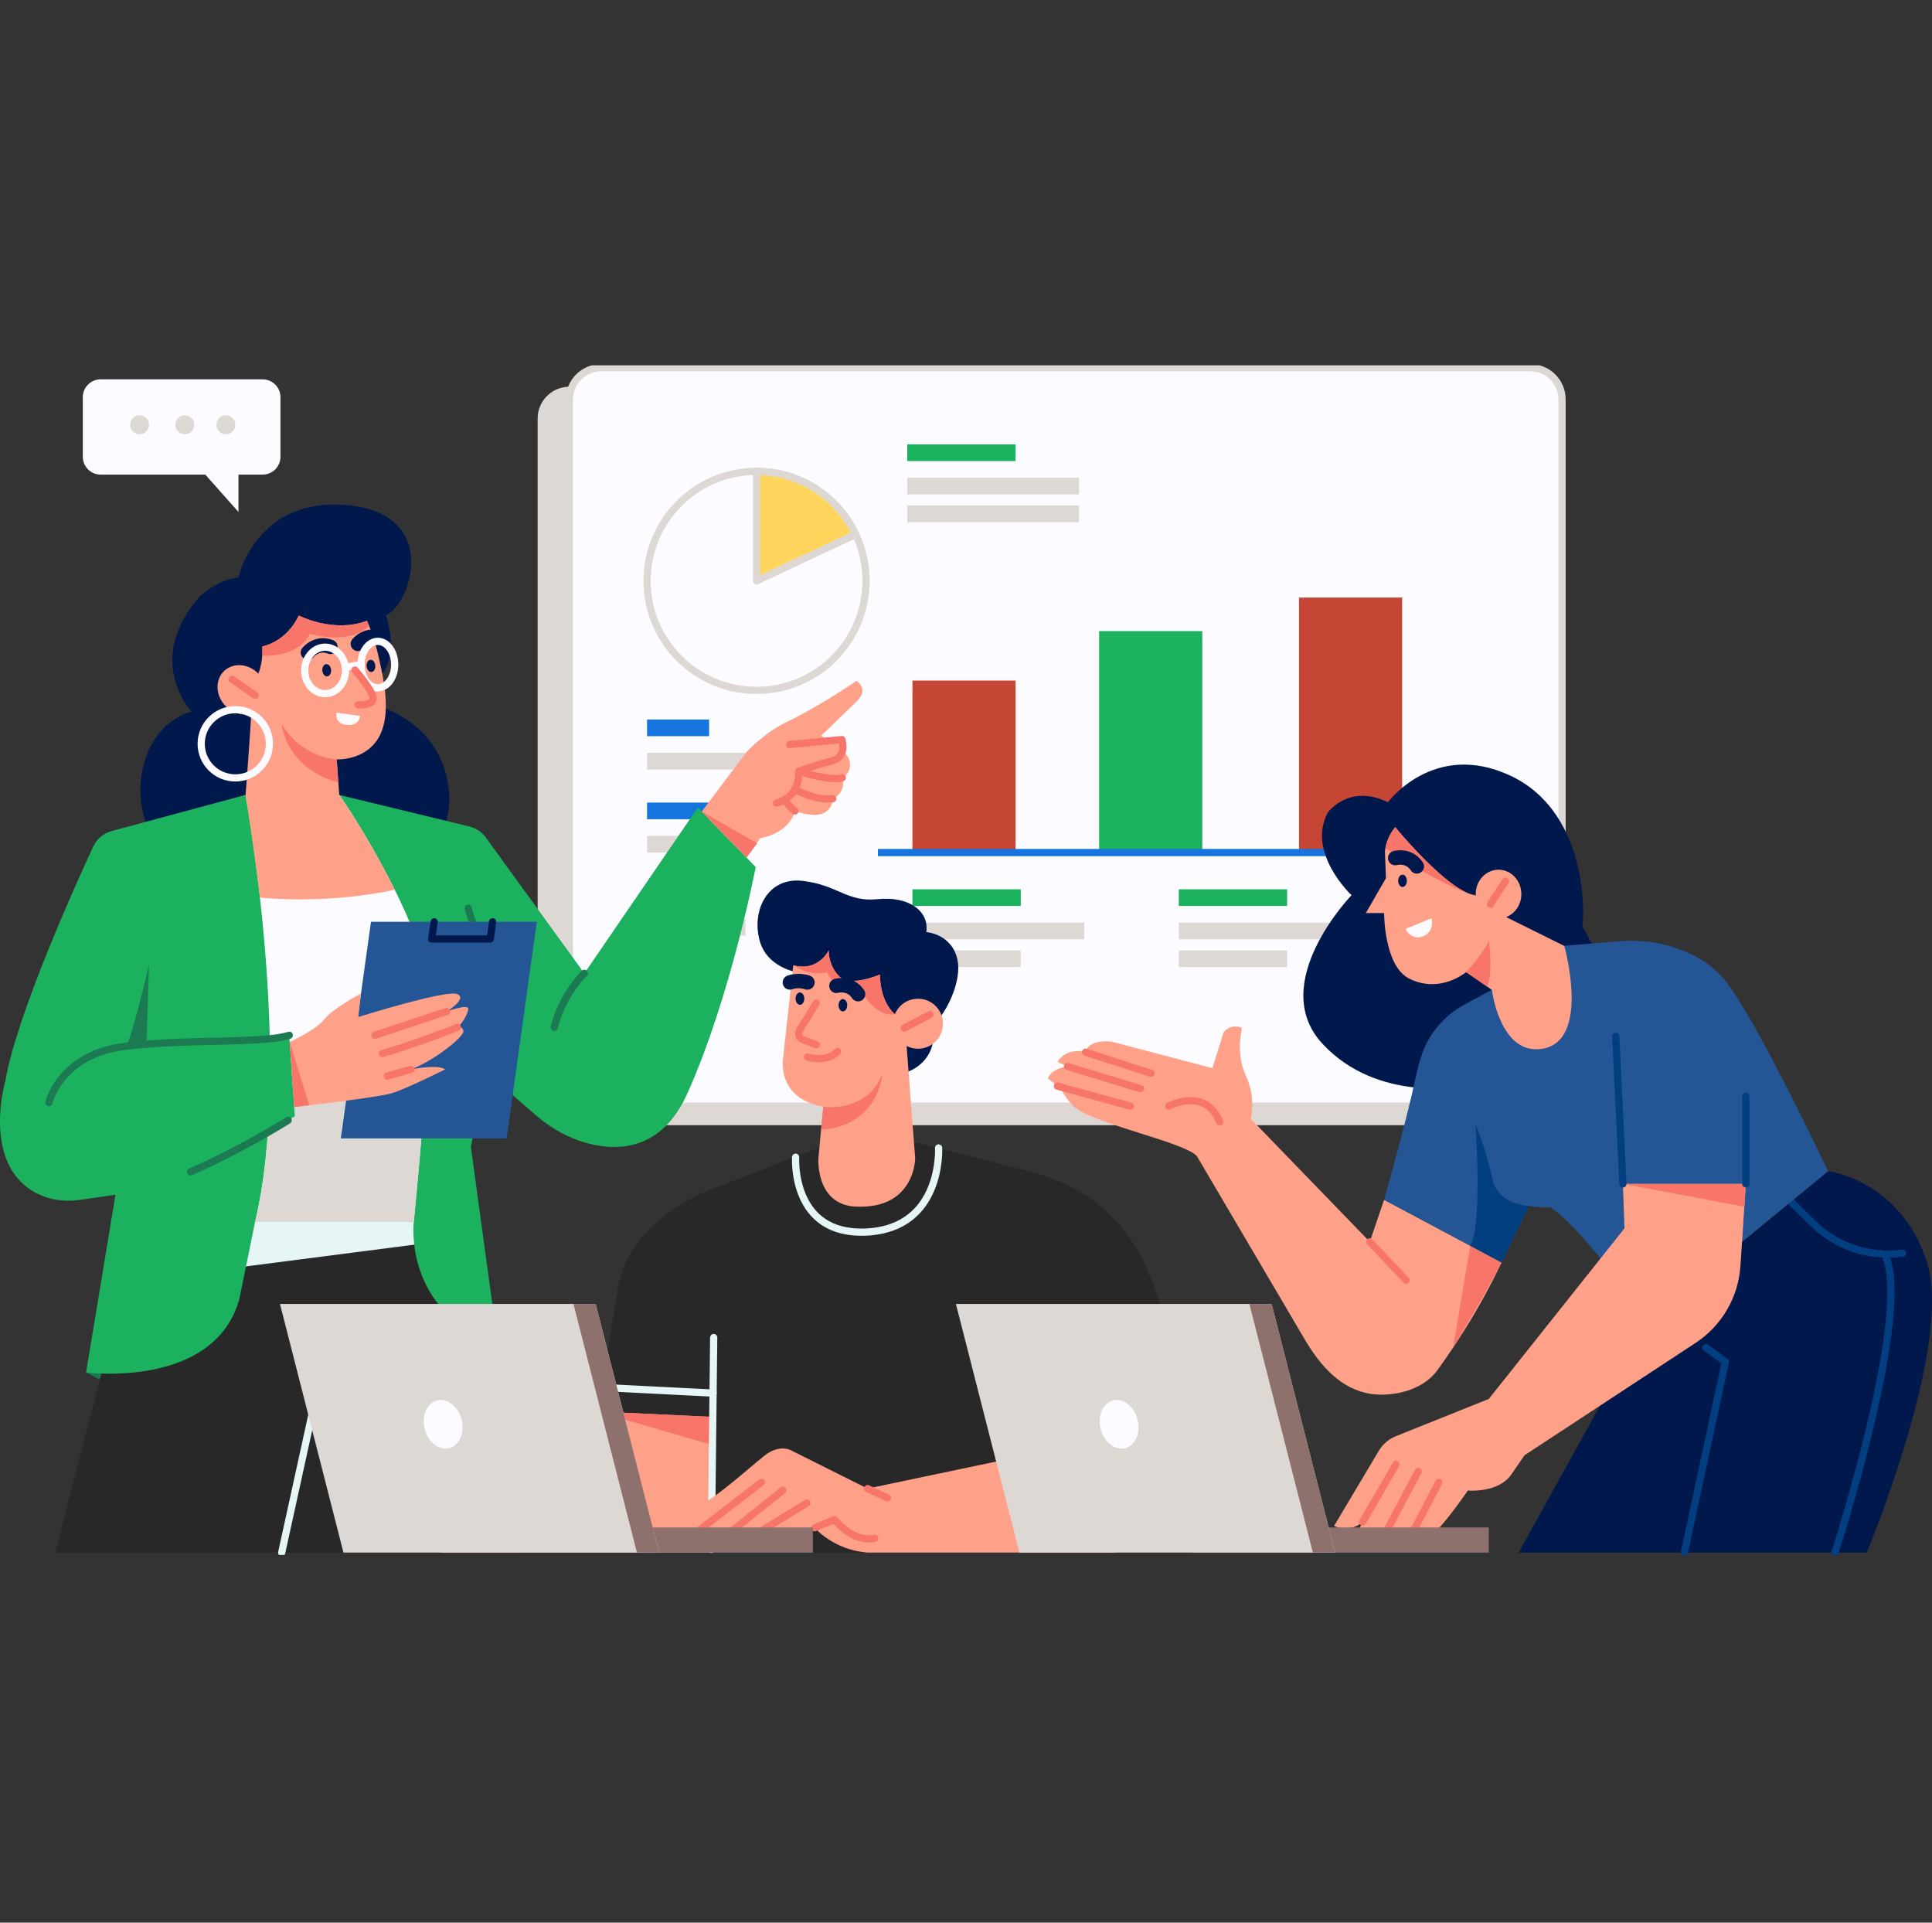 <svg width="402" height="400" viewBox="0 0 402 400" fill="none" xmlns="http://www.w3.org/2000/svg">
<rect x="0" y="0" width="402" height="400" fill="#333333" stroke="none"/>
<g clip-path="url(#clip0_1258_2620)">
<path d="M311.816 80.457H118.472C114.825 80.457 111.869 83.413 111.869 87.06V227.487C111.869 231.134 114.825 234.09 118.472 234.09H311.816C315.463 234.09 318.419 231.134 318.419 227.487V87.06C318.419 83.413 315.463 80.457 311.816 80.457Z" fill="#DED8D5"/>
<path d="M318.419 76.495H125.076C121.429 76.495 118.473 79.451 118.473 83.098V223.525C118.473 227.172 121.429 230.128 125.076 230.128H318.419C322.066 230.128 325.023 227.172 325.023 223.525V83.098C325.023 79.451 322.066 76.495 318.419 76.495Z" fill="#FCFBFF"/>
<path d="M318.419 76.495H125.076C121.429 76.495 118.473 79.451 118.473 83.098V223.525C118.473 227.172 121.429 230.128 125.076 230.128H318.419C322.066 230.128 325.023 227.172 325.023 223.525V83.098C325.023 79.451 322.066 76.495 318.419 76.495Z" stroke="#DED8D5" stroke-width="1.5" stroke-linecap="round" stroke-linejoin="round"/>
<path d="M211.317 141.588H189.857V177.37H211.317V141.588Z" fill="#C64635"/>
<path d="M291.749 124.321H270.289V177.37H291.749V124.321Z" fill="#C64635"/>
<path d="M250.163 131.3H228.703V177.37H250.163V131.3Z" fill="#1CB15F"/>
<path d="M182.674 177.37H299.31" stroke="#1574DD" stroke-width="1.5" stroke-miterlimit="10"/>
<path d="M178.046 111.174C174.408 103.429 166.543 98.067 157.418 98.067V120.848L178.046 111.174Z" fill="#FFD55D"/>
<path d="M178.046 111.174C174.408 103.429 166.543 98.067 157.418 98.067V120.848L178.046 111.174Z" stroke="#DED8D5" stroke-width="1.5" stroke-linecap="round" stroke-linejoin="round"/>
<path d="M157.417 143.628C169.999 143.628 180.198 133.429 180.198 120.848C180.198 108.267 169.999 98.067 157.417 98.067C144.836 98.067 134.637 108.267 134.637 120.848C134.637 133.429 144.836 143.628 157.417 143.628Z" stroke="#DED8D5" stroke-width="1.5" stroke-linecap="round" stroke-linejoin="round"/>
<path d="M211.317 92.455H188.781V95.921H211.317V92.455Z" fill="#1CB15F"/>
<path d="M224.524 99.388H188.781V102.854H224.524V99.388Z" fill="#DED8D5"/>
<path d="M224.524 105.166H188.781V108.632H224.524V105.166Z" fill="#DED8D5"/>
<path d="M212.394 185.016H189.857V188.483H212.394V185.016Z" fill="#1CB15F"/>
<path d="M225.6 191.949H189.857V195.416H225.6V191.949Z" fill="#DED8D5"/>
<path d="M212.394 197.727H189.857V201.194H212.394V197.727Z" fill="#DED8D5"/>
<path d="M267.814 185.016H245.277V188.483H267.814V185.016Z" fill="#1CB15F"/>
<path d="M281.02 191.949H245.277V195.416H281.02V191.949Z" fill="#DED8D5"/>
<path d="M267.814 197.727H245.277V201.194H267.814V197.727Z" fill="#DED8D5"/>
<path d="M147.546 149.69H134.637V153.157H147.546V149.69Z" fill="#1574DD"/>
<path d="M155.106 156.623H134.637V160.09H155.106V156.623Z" fill="#DED8D5"/>
<path d="M147.546 166.97H134.637V170.436H147.546V166.97Z" fill="#1574DD"/>
<path d="M155.106 173.903H134.637V177.37H155.106V173.903Z" fill="#DED8D5"/>
<path d="M147.546 184.25H134.637V187.717H147.546V184.25Z" fill="#1574DD"/>
<path d="M155.106 191.183H134.637V194.65H155.106V191.183Z" fill="#DED8D5"/>
<path d="M103.602 279.757C103.602 279.757 69.379 312.99 17.928 285.534L19.301 277.228L102.566 272.157L103.602 279.757Z" fill="#1C7A52"/>
<path d="M29.206 254.17L11.49 323.007H93.863C93.863 323.007 101.483 278.106 97.422 254.17H29.206Z" fill="#282828"/>
<path d="M97.89 257.438C97.758 256.316 97.6 255.22 97.421 254.17H29.206L25.977 266.716L97.89 257.438Z" fill="#E6F5F5"/>
<path d="M58.615 323.007L68.606 277.446L74.951 275.445" stroke="#E6F5F5" stroke-width="1.5" stroke-linecap="round" stroke-linejoin="round"/>
<path d="M35.425 178.73C35.425 178.73 27.667 172.292 29.482 161.067C31.298 149.842 39.882 148.026 39.882 148.026C39.882 148.026 29.813 137.626 41.533 124.09C41.533 124.09 45.165 120.623 49.622 120.128C49.622 120.128 53.253 103.29 72.402 105.106C91.551 106.922 85.688 125.576 80.286 128.052C80.286 128.052 83.528 136.801 78.629 141.093V146.87C78.629 146.87 91.716 150.172 93.367 164.038C95.018 177.905 80.286 182.857 80.286 182.857C80.286 182.857 42.523 185.941 35.425 178.73Z" fill="#00184C"/>
<path d="M51.095 165.379L23.236 172.893C21.54 173.349 20.133 174.531 19.393 176.129C15.544 184.442 3.447 211.25 1.09 224.952C1.09 224.952 -3.763 241.69 7.013 247.924C9.898 249.594 13.312 250.109 16.614 249.634L24.029 248.557L17.921 285.535C17.921 285.535 44.498 289.001 49.781 270.348L53.082 254.17H86.097C86.097 254.17 83.786 272.824 103.596 279.757L97.983 238.653L100.882 222.773L111.46 231.99C114.636 234.757 118.373 236.844 122.447 237.9C129.004 239.597 137.826 239.109 143.049 227.434C152.128 207.13 157.245 180.388 157.245 180.388L145.195 168.007L121.589 202.508L101.086 174.234C100.254 173.091 99.046 172.279 97.673 171.949L70.58 165.386H51.088L51.095 165.379Z" fill="#1CB15F"/>
<path d="M89.294 205.697C88.258 193.831 75.87 172.9 70.588 165.385H51.096C51.096 165.385 61.126 220.554 53.09 254.176H86.105C86.105 254.176 90.047 214.287 89.294 205.697Z" fill="#FCFBFF"/>
<path d="M88.89 220.646C78.53 223.981 65.773 225.638 56.152 226.463C55.948 236.242 55.069 245.863 53.082 254.17H86.097C86.097 254.17 87.966 235.232 88.884 220.646H88.89Z" fill="#DED8D5"/>
<path d="M70.588 165.379L70.066 157.997C71.301 158.01 72.529 157.831 73.724 157.435C82.638 154.464 80.321 143.595 79.007 137.626C78.412 134.926 77.607 131.895 76.352 129.154C69.34 131.802 62.169 128.052 62.169 128.052C59.528 133.664 54.575 134.49 54.575 134.49C54.793 138.689 53.394 141.291 52.436 142.559C52.799 143.701 51.096 165.385 51.096 165.385C51.096 165.385 53.143 178.242 54.087 186.759C56.801 186.984 59.594 187.109 62.446 187.109C69.465 187.109 76.128 186.39 82.137 185.109C78.115 177.007 73.368 169.341 70.588 165.385V165.379Z" fill="#FFA189"/>
<path d="M64.512 131.849C64.512 131.849 72.647 134.417 76.774 130.138C76.635 129.808 76.497 129.478 76.351 129.154C69.339 131.802 62.168 128.052 62.168 128.052C59.527 133.664 54.575 134.49 54.575 134.49C54.608 135.176 54.601 135.817 54.555 136.418C57.394 136.504 62.307 136.002 64.505 131.849H64.512Z" fill="#F8756A"/>
<path d="M53.848 140.247C55.856 142.426 55.902 145.649 53.954 147.438C52.006 149.228 48.804 148.911 46.796 146.732C44.789 144.553 44.743 141.33 46.691 139.541C48.639 137.752 51.841 138.068 53.848 140.247Z" fill="#FFA189"/>
<path d="M10.17 229.408C10.17 229.408 12.481 219.339 26.017 217.688C39.553 216.037 54.41 217.193 60.188 215.377L61.35 232.215C61.35 232.215 36.978 247.567 24.036 248.557L10.17 229.408Z" fill="#1CB15F"/>
<path d="M26.413 217.569C26.413 217.569 27.991 213.614 31.009 200.758L30.474 217.305L26.406 217.576L26.413 217.569Z" fill="#1C7A52"/>
<path d="M70.065 158.003C70.065 158.003 62.742 157.686 58.615 150.588C58.615 150.588 59.242 159.733 70.402 162.784L70.065 158.003Z" fill="#F8756A"/>
<path d="M48.301 141.344L53.088 144.645" stroke="#F8756A" stroke-width="1.5" stroke-linecap="round" stroke-linejoin="round"/>
<path d="M100.888 222.772C100.888 222.772 103.563 213.073 103.602 205.638C103.629 200.751 98.815 194.743 97.422 188.965" stroke="#1C7A52" stroke-width="1.5" stroke-linecap="round" stroke-linejoin="round"/>
<path d="M105.419 236.837H70.918L77.191 191.771H111.692L105.419 236.837Z" fill="#245695"/>
<path d="M60.286 216.777C60.286 216.777 65.72 214.307 67.45 212.082C69.18 209.857 75.11 206.701 75.11 206.701L74.549 211.58C74.549 211.58 92.786 205.889 95.097 206.8C97.408 207.711 92.951 210.431 92.951 210.431C92.951 210.431 97.243 208.886 97.408 209.784C97.573 210.682 96.088 213.073 95.176 213.733C95.176 213.733 96.332 213.403 96.418 214.558C96.504 215.714 90.475 220.58 85.523 222.482C85.523 222.482 91.056 221.326 92.621 222.482C92.621 222.482 84.532 226.523 81.561 227.434C78.59 228.345 61.217 230.32 61.217 230.32L60.279 216.777H60.286Z" fill="#FFA189"/>
<path d="M92.952 210.425L78.016 215.377" stroke="#F8756A" stroke-width="1.5" stroke-linecap="round" stroke-linejoin="round"/>
<path d="M95.182 213.726C95.182 213.726 85.113 217.688 79.586 219.174" stroke="#F8756A" stroke-width="1.5" stroke-linecap="round" stroke-linejoin="round"/>
<path d="M85.523 222.475L80.57 223.882" stroke="#F8756A" stroke-width="1.5" stroke-linecap="round" stroke-linejoin="round"/>
<path d="M59.956 233.073C59.956 233.073 50.633 238.97 39.639 243.803" stroke="#1C7A52" stroke-width="1.5" stroke-linecap="round" stroke-linejoin="round"/>
<path d="M10.17 229.408C10.17 229.408 12.481 219.339 26.017 217.688C39.553 216.037 54.41 217.193 60.188 215.377" stroke="#1C7A52" stroke-width="1.5" stroke-linecap="round" stroke-linejoin="round"/>
<path d="M121.595 202.501C121.595 202.501 117.138 206.628 115.322 213.726" stroke="#1C7A52" stroke-width="1.5" stroke-linecap="round" stroke-linejoin="round"/>
<path d="M60.287 216.777L61.218 230.313L64.341 229.95L60.287 216.777Z" fill="#F8756A"/>
<path d="M146.014 168.839L155.291 156.511C155.291 156.511 158.903 152.456 163.954 150.073C170.135 147.161 178.23 141.654 178.23 141.654C178.23 141.654 180.95 143.384 178.23 145.946L170.887 153.044L175.457 156.438C177.272 157.66 177.385 160.393 175.562 161.615C175.47 161.681 175.364 161.74 175.259 161.8C175.259 161.8 176.249 164.771 173.278 166.171C173.278 166.171 173.357 168.317 171.217 169.222C169.078 170.126 165.407 168.726 165.407 168.726C165.407 168.726 164.614 173.144 158.176 174.379L155.337 178.413L146.014 168.839Z" fill="#FFA189"/>
<path d="M161.973 155.104L175.179 153.863C175.179 153.863 176.414 157.494 173.033 158.32C169.653 159.145 166.186 160.466 166.186 160.466C166.186 160.466 166.734 165.669 161.551 167.069L161.98 155.104H161.973Z" fill="#FFA189"/>
<path d="M164.311 154.886L175.179 153.87C175.179 153.87 176.414 157.501 173.033 158.327C169.653 159.152 166.186 160.473 166.186 160.473C166.186 160.473 166.734 165.676 161.551 167.076" stroke="#F8756A" stroke-width="1.5" stroke-linecap="round" stroke-linejoin="round"/>
<path d="M166.186 160.473C166.186 160.473 172.868 162.619 175.265 161.793" stroke="#F8756A" stroke-width="1.5" stroke-linecap="round" stroke-linejoin="round"/>
<path d="M165.406 164.164C165.406 164.164 169.322 166.58 173.284 166.164" stroke="#F8756A" stroke-width="1.5" stroke-linecap="round" stroke-linejoin="round"/>
<path d="M165.407 168.726C165.407 168.726 163.327 167.168 163.518 166.217" stroke="#F8756A" stroke-width="1.5" stroke-linecap="round" stroke-linejoin="round"/>
<path d="M146.014 168.839L157.529 175.455L155.337 178.413L146.014 168.839Z" fill="#F8756A"/>
<path d="M68.889 139.376C68.942 140.082 68.579 140.683 68.077 140.716C67.575 140.749 67.126 140.215 67.073 139.508C67.021 138.801 67.384 138.201 67.886 138.168C68.388 138.128 68.837 138.669 68.889 139.376Z" fill="#00184C"/>
<path d="M78.094 138.471C78.147 139.178 77.784 139.779 77.282 139.812C76.78 139.845 76.331 139.31 76.278 138.603C76.226 137.897 76.589 137.296 77.091 137.263C77.593 137.223 78.042 137.765 78.094 138.471Z" fill="#00184C"/>
<path d="M64.07 135.758C64.07 135.758 65.886 133.46 68.745 134.576" stroke="#00184C" stroke-width="3" stroke-linecap="round" stroke-linejoin="round"/>
<path d="M74.457 133.955C74.457 133.955 75.652 132.443 77.633 132.469" stroke="#00184C" stroke-width="3" stroke-linecap="round" stroke-linejoin="round"/>
<path d="M71.894 139.475C71.894 142.143 69.992 144.308 67.648 144.308C65.304 144.308 63.402 142.143 63.402 139.475C63.402 136.807 65.304 134.642 67.648 134.642C69.992 134.642 71.894 136.807 71.894 139.475Z" stroke="#FCFBFF" stroke-width="1.5" stroke-linecap="round" stroke-linejoin="round"/>
<path d="M82.128 138.26C82.128 140.928 80.556 143.094 78.621 143.094C76.687 143.094 75.115 140.928 75.115 138.26C75.115 135.593 76.687 133.427 78.621 133.427C80.556 133.427 82.128 135.593 82.128 138.26Z" stroke="#FCFBFF" stroke-width="1.5" stroke-linecap="round" stroke-linejoin="round"/>
<path d="M71.853 138.815L75.122 138.26" stroke="#FCFBFF" stroke-width="1.5" stroke-linecap="round" stroke-linejoin="round"/>
<path d="M73.85 139.402C73.85 139.402 77.237 143.245 77.6 145.061C77.963 146.877 74.549 146.633 74.549 146.633" stroke="#F8756A" stroke-width="1.5" stroke-linecap="round" stroke-linejoin="round"/>
<path d="M70.053 148.277L74.933 148.937C74.933 148.937 74.774 151.136 72.1 150.806C69.432 150.476 70.053 148.277 70.053 148.277Z" fill="#FCFBFF"/>
<path d="M48.962 161.84C52.882 161.84 56.06 158.662 56.06 154.741C56.06 150.821 52.882 147.643 48.962 147.643C45.041 147.643 41.863 150.821 41.863 154.741C41.863 158.662 45.041 161.84 48.962 161.84Z" stroke="#FCFBFF" stroke-width="1.5" stroke-linecap="round" stroke-linejoin="round"/>
<path d="M90.35 191.771L89.809 195.35H102.011L102.5 191.771" stroke="#00184C" stroke-width="1.5" stroke-linecap="round" stroke-linejoin="round"/>
<path d="M54.641 78.918H20.946C18.892 78.918 17.229 80.582 17.229 82.636V95.023C17.229 97.077 18.892 98.741 20.946 98.741H42.716L49.623 106.513V98.741H54.641C56.695 98.741 58.359 97.077 58.359 95.023V82.636C58.359 80.582 56.695 78.918 54.641 78.918Z" fill="#FCFBFF"/>
<path d="M29.034 90.335C30.121 90.335 31.002 89.454 31.002 88.368C31.002 87.281 30.121 86.4 29.034 86.4C27.947 86.4 27.066 87.281 27.066 88.368C27.066 89.454 27.947 90.335 29.034 90.335Z" fill="#DED8D5"/>
<path d="M40.418 88.368C40.418 89.451 39.54 90.335 38.45 90.335C37.361 90.335 36.482 89.457 36.482 88.368C36.482 87.278 37.361 86.4 38.45 86.4C39.54 86.4 40.418 87.278 40.418 88.368Z" fill="#DED8D5"/>
<path d="M48.963 88.368C48.963 89.451 48.085 90.335 46.995 90.335C45.906 90.335 45.027 89.457 45.027 88.368C45.027 87.278 45.906 86.4 46.995 86.4C48.085 86.4 48.963 87.278 48.963 88.368Z" fill="#DED8D5"/>
<path d="M170.503 238.719L147.512 247.626C147.512 247.626 130.892 253.681 128.581 267.984C126.27 282.292 122.195 304.848 122.195 304.848L91.603 310.679V323.007H229.719L228.577 292.494L245.435 291.345C241.77 267.878 237.643 249.277 212.769 243.334L190.227 237.616L170.503 238.719Z" fill="#282828"/>
<path d="M165.551 240.753C165.551 240.753 164.514 257.141 180.362 256.316C196.209 255.491 195.298 238.831 195.298 238.831" stroke="#E6F5F5" stroke-width="1.5" stroke-linecap="round" stroke-linejoin="round"/>
<path d="M148.251 294.779L124.19 293.65C123.047 300.134 122.195 304.849 122.195 304.849L91.603 310.679V323.007H148.106L148.258 294.779H148.251Z" fill="#FFA189"/>
<path d="M124.195 293.65L148.25 294.779V300.643L124.195 293.65Z" fill="#F8756A"/>
<path d="M199.259 199.86C198.19 194.247 192.736 193.917 192.736 193.917C193.396 189.625 189.183 186.403 182.666 187.063C176.149 187.724 174.491 184.171 167.07 183.267C159.648 182.362 156.34 189.539 158.076 195.733C159.813 201.927 167.07 202.501 167.07 202.501L167.651 223.05L185.723 223.545C190.418 223.545 194.228 219.98 194.228 215.582C194.228 214.895 194.129 214.235 193.951 213.601C197.576 209.969 200.006 203.736 199.259 199.853V199.86Z" fill="#00184C"/>
<path d="M191.006 207.784C188.834 207.784 186.972 209.117 186.199 211.012C184.628 209.566 183.195 207.07 183.083 202.752C183.083 202.752 176.962 205.413 174.664 203.161C172.274 200.811 172.432 197.714 172.432 197.714C172.432 197.714 170.273 202.257 165.056 200.811L162.97 219.893C162.97 219.893 161.273 228.405 171.296 230.254L170.286 240.964C170.286 240.964 169.632 250.657 178.097 251.033C190.425 251.581 190.425 240.964 190.425 240.964L188.643 217.609C189.349 217.972 190.155 218.183 191.006 218.183C193.879 218.183 196.21 215.852 196.21 212.98C196.21 210.108 193.879 207.777 191.006 207.777V207.784Z" fill="#FFA189"/>
<path d="M183.083 202.752C183.083 202.752 176.962 205.413 174.664 203.161C172.274 200.811 172.432 197.714 172.432 197.714C172.432 197.714 170.273 202.257 165.057 200.811C165.057 200.811 168.305 203.267 172.049 202.277C172.049 202.277 174.585 207.447 179.537 206.786C179.537 206.786 182.409 211.699 186.2 211.006C184.628 209.56 183.195 207.064 183.083 202.745V202.752Z" fill="#F8756A"/>
<path d="M171.301 230.26C171.301 230.26 180.196 231.64 183.576 223.552C183.576 223.552 182.876 234.143 170.846 235.041L171.295 230.26H171.301Z" fill="#F8756A"/>
<path d="M188.121 213.892L193.483 211.085" stroke="#F8756A" stroke-width="1.5" stroke-linecap="round" stroke-linejoin="round"/>
<path d="M169.843 208.695L166.37 214.354C165.941 215.06 166.251 215.978 167.024 216.275L169.843 217.358" stroke="#F8756A" stroke-width="1.5" stroke-linecap="round" stroke-linejoin="round"/>
<path d="M168.008 219.92C168.008 219.92 172.022 221.162 174.254 218.765" stroke="#F8756A" stroke-width="1.5" stroke-linecap="round" stroke-linejoin="round"/>
<path d="M166.45 209.045C166.949 209.045 167.354 208.471 167.354 207.764C167.354 207.056 166.949 206.483 166.45 206.483C165.95 206.483 165.545 207.056 165.545 207.764C165.545 208.471 165.95 209.045 166.45 209.045Z" fill="#00184C"/>
<path d="M175.383 210.418C175.883 210.418 176.288 209.845 176.288 209.137C176.288 208.43 175.883 207.856 175.383 207.856C174.884 207.856 174.479 208.43 174.479 209.137C174.479 209.845 174.884 210.418 175.383 210.418Z" fill="#00184C"/>
<path d="M174.043 205.103C174.043 205.103 176.849 204.277 178.54 206.833" stroke="#00184C" stroke-width="3" stroke-linecap="round" stroke-linejoin="round"/>
<path d="M164.35 204.397C164.35 204.397 165.974 203.73 168.008 204.397" stroke="#00184C" stroke-width="3" stroke-linecap="round" stroke-linejoin="round"/>
<path d="M148.006 322.346L148.501 278.271" stroke="#E6F5F5" stroke-width="1.5" stroke-linecap="round" stroke-linejoin="round"/>
<path d="M125.074 288.645L148.376 289.826" stroke="#E6F5F5" stroke-width="1.5" stroke-linecap="round" stroke-linejoin="round"/>
<path d="M180.526 309.695L164.897 301.883C164.897 301.883 162.473 300.233 159.172 302.762C155.87 305.291 146.183 314.429 141.786 314.865C141.786 314.865 140.135 318.497 145.305 318.497C145.305 318.497 147.398 320.92 151.466 319.157C151.466 319.157 154.107 321.138 157.851 318.827C157.851 318.827 160.274 320.478 164.236 319.487L169.519 317.836C169.519 317.836 173.368 322.459 180.526 323.007H231.482C231.482 323.007 250.413 321.686 247.989 305.839C245.969 292.593 245.44 291.338 245.44 291.338L216.843 293.293L217.794 301.857L180.533 309.688L180.526 309.695Z" fill="#FFA189"/>
<path d="M216.836 293.293L245.434 291.345L246.352 295.776L216.836 293.293Z" fill="#F8756A"/>
<path d="M217.787 301.864C217.787 301.864 223.941 300.887 228.643 304.439" stroke="#F8756A" stroke-width="1.5" stroke-linecap="round" stroke-linejoin="round"/>
<path d="M180.525 309.695L184.652 311.616" stroke="#F8756A" stroke-width="1.5" stroke-linecap="round" stroke-linejoin="round"/>
<path d="M169.52 317.836L173.673 316.159C173.673 316.159 177.305 320.946 182.006 320.042" stroke="#F8756A" stroke-width="1.5" stroke-linecap="round" stroke-linejoin="round"/>
<path d="M157.857 318.827L167.894 312.692" stroke="#F8756A" stroke-width="1.5" stroke-linecap="round" stroke-linejoin="round"/>
<path d="M151.473 319.157L162.876 310.051" stroke="#F8756A" stroke-width="1.5" stroke-linecap="round" stroke-linejoin="round"/>
<path d="M145.312 318.497L158.406 308.401" stroke="#F8756A" stroke-width="1.5" stroke-linecap="round" stroke-linejoin="round"/>
<path d="M216.836 293.293L214.201 275.63" stroke="#E6F5F5" stroke-width="1.5" stroke-linecap="round" stroke-linejoin="round"/>
<path d="M216.143 288.645L244.529 285.792" stroke="#E6F5F5" stroke-width="1.5" stroke-linecap="round" stroke-linejoin="round"/>
<path d="M169.136 317.784H107.562V323.013H169.136V317.784Z" fill="#8E716C"/>
<path d="M137.151 323.007H71.464L58.258 271.285H123.945L137.151 323.007Z" fill="#DED8D5"/>
<path d="M123.944 271.285H119.322L132.528 323.007H137.15L123.944 271.285Z" fill="#8E716C"/>
<path d="M96.055 295.36C96.741 298.1 95.573 300.754 93.453 301.283C91.333 301.811 89.055 300.021 88.369 297.275C87.682 294.534 88.851 291.88 90.97 291.352C93.09 290.823 95.368 292.613 96.055 295.36Z" fill="#FCFBFF"/>
<path d="M304.665 225.962C304.665 225.962 286.672 229.633 275.117 217.087C263.561 204.541 281.224 186.238 281.224 186.238C281.224 186.238 271.815 177.469 276.272 169.05C276.272 169.05 280.676 162.942 288.791 166.904C288.791 166.904 298.28 154.028 314.101 161.291C329.922 168.555 329.757 189.024 329.261 192.768C329.261 192.768 348.787 222.819 304.665 225.968V225.962Z" fill="#00184C"/>
<path d="M287.993 249.607L285.022 258.356L260.26 232.77C260.26 232.77 261.416 228.365 259.217 223.743C257.018 219.121 258.444 213.839 258.444 213.839C258.444 213.839 256.133 212.736 254.595 214.829L252.251 222.224L231.86 216.85C231.484 216.731 231.101 216.665 230.705 216.645C229.351 216.585 226.38 216.704 225.878 218.903C225.878 218.903 222.134 217.662 220.021 220.924L222.134 221.875C222.134 221.875 218.819 222.191 218.047 224.39L220.602 226.365C220.602 226.365 222.378 229.587 224.003 230.676C229.239 234.183 246.565 237.722 249.042 240.528L271.499 278.681C274.714 284.148 279.026 289.074 285.299 289.998C289.505 290.619 295.89 289.443 299.053 285.099C307.809 273.081 312.424 262.648 312.424 262.648L287.993 249.607Z" fill="#FFA189"/>
<path d="M285.021 258.356L292.562 266.333" stroke="#F8756A" stroke-width="1.5" stroke-linecap="round" stroke-linejoin="round"/>
<path d="M305.915 259.168L302.355 280.364C302.355 280.364 310.061 267.502 312.425 262.648L305.915 259.175V259.168Z" fill="#F8756A"/>
<path d="M225.871 218.903L239.513 223.301" stroke="#F8756A" stroke-width="1.5" stroke-linecap="round" stroke-linejoin="round"/>
<path d="M222.127 221.875L237.314 226.497" stroke="#F8756A" stroke-width="1.5" stroke-linecap="round" stroke-linejoin="round"/>
<path d="M220.014 225.962L235.22 230.128" stroke="#F8756A" stroke-width="1.5" stroke-linecap="round" stroke-linejoin="round"/>
<path d="M243.172 230.129C243.172 230.129 250.765 226.002 253.816 233.43" stroke="#F8756A" stroke-width="1.5" stroke-linecap="round" stroke-linejoin="round"/>
<path d="M380.382 243.665C380.382 243.665 395.456 245.428 400.963 262.648C406.464 279.869 388.418 323.013 388.418 323.013H316.002L342.857 274.481L380.382 243.665Z" fill="#00184C"/>
<path d="M354.961 280.364L359.002 283.336L350.471 323.007" stroke="#013F81" stroke-width="1.5" stroke-linecap="round" stroke-linejoin="round"/>
<path d="M372.656 250.003L377.186 254.474C382.079 259.307 388.92 261.618 395.741 260.74L395.892 260.72" stroke="#013F81" stroke-width="1.5" stroke-linecap="round" stroke-linejoin="round"/>
<path d="M381.809 323.007C381.809 323.007 398.098 272.784 392.156 260.918" stroke="#013F81" stroke-width="1.5" stroke-linecap="round" stroke-linejoin="round"/>
<path d="M359.028 204.086C355.931 200.183 351.553 198.07 347.776 196.921C344.244 195.845 340.519 195.522 336.842 195.825L325.464 196.776L310.41 205.941L304.856 208.913C300.624 211.171 297.355 214.928 295.823 219.477C295.374 220.805 294.958 222.31 294.595 224.02C292.614 233.43 287.992 249.607 287.992 249.607L312.423 262.648L318.162 250.875C320.552 251.357 322.493 251.152 322.493 251.152C328.654 254.784 342.85 274.481 342.85 274.481L380.375 243.664C380.375 243.664 365.631 212.412 359.028 204.092V204.086Z" fill="#245695"/>
<path d="M318.162 250.869C318.162 250.869 311.658 250.789 310.502 245.203C309.208 238.957 306.983 233.866 306.983 233.866C306.983 233.866 308.555 254.388 305.92 259.169L312.431 262.642L318.169 250.869H318.162Z" fill="#013F81"/>
<path d="M325.466 196.783L313.395 190.794C315.237 190.094 316.551 188.219 316.551 186.013C316.551 183.207 314.425 180.936 311.804 180.936C309.182 180.936 307.056 183.207 307.056 186.013C307.056 186.146 307.063 186.271 307.076 186.396C307.01 186.337 306.944 186.284 306.878 186.225C301.285 185.472 290.318 172.101 290.318 172.094C289.281 173.336 288.436 174.967 288.165 177.08L288.383 182.692L284.203 189.955H288C288 189.955 287.947 200.963 293.229 203.604C297.832 205.908 302.269 204.363 305.082 202.25L310.424 205.941C310.424 205.941 312.055 219.339 320.639 218.236C331.184 216.883 325.479 196.776 325.479 196.776L325.466 196.783Z" fill="#FFA189"/>
<path d="M305.22 185.723C299.37 183.141 290.311 172.101 290.311 172.094C289.38 173.21 288.607 174.636 288.264 176.446C292.714 179.41 299.661 183.716 305.22 185.723Z" fill="#F8756A"/>
<path d="M305.068 202.25C305.068 202.25 308.462 198.625 309.783 195.72C309.783 195.72 310.74 202.032 309.44 205.268L305.075 202.25H305.068Z" fill="#F8756A"/>
<path d="M310.119 188.113L313.249 183.326" stroke="#F8756A" stroke-width="1.5" stroke-linecap="round" stroke-linejoin="round"/>
<path d="M292.451 193.257L297.846 191.058C297.846 191.058 298.684 193.977 295.839 194.881C293.527 195.621 292.458 193.257 292.458 193.257H292.451Z" fill="#FCFBFF"/>
<path d="M291.83 184.528C292.33 184.528 292.735 183.954 292.735 183.247C292.735 182.539 292.33 181.966 291.83 181.966C291.331 181.966 290.926 182.539 290.926 183.247C290.926 183.954 291.331 184.528 291.83 184.528Z" fill="#00184C"/>
<path d="M290.305 178.519C290.305 178.519 293.111 177.694 294.801 180.249" stroke="#00184C" stroke-width="3" stroke-linecap="round" stroke-linejoin="round"/>
<path d="M337.681 246.306L338.012 255.55L309.784 291.041L290.417 298.806C288.951 299.394 287.723 300.444 286.917 301.798L277.594 317.453C277.594 317.453 280.644 319.104 283.536 316.628L282.381 319.018C282.381 319.018 286.752 320.088 288.905 317.777L287.914 319.679C287.914 319.679 290.06 320.669 293.368 319.923C293.368 319.923 297.403 319.923 298.974 318.358C301.536 315.803 305.412 310.104 305.412 310.104C305.412 310.104 311.765 310.685 314.492 306.724L317.212 302.762L352.809 279.387C358.257 275.808 361.71 269.885 362.139 263.388L363.268 246.306H337.681Z" fill="#FFA189"/>
<path d="M283.537 316.628L290.47 304.657" stroke="#F8756A" stroke-width="1.5" stroke-linecap="round" stroke-linejoin="round"/>
<path d="M288.898 317.784L295.092 306.143" stroke="#F8756A" stroke-width="1.5" stroke-linecap="round" stroke-linejoin="round"/>
<path d="M293.369 319.923L299.385 308.375" stroke="#F8756A" stroke-width="1.5" stroke-linecap="round" stroke-linejoin="round"/>
<path d="M337.682 246.306H363.268L362.951 251.033L337.682 246.306Z" fill="#F8756A"/>
<path d="M309.782 317.784H248.209V323.013H309.782V317.784Z" fill="#8E716C"/>
<path d="M277.797 323.007H212.11L198.904 271.285H264.591L277.797 323.007Z" fill="#DED8D5"/>
<path d="M264.591 271.285H259.969L273.175 323.007H277.797L264.591 271.285Z" fill="#8E716C"/>
<path d="M236.701 295.36C237.388 298.1 236.219 300.754 234.099 301.283C231.98 301.811 229.702 300.021 229.015 297.275C228.328 294.534 229.497 291.88 231.617 291.352C233.736 290.823 236.014 292.613 236.701 295.36Z" fill="#FCFBFF"/>
<path d="M337.681 246.306L336.195 215.602" stroke="#013F81" stroke-width="1.5" stroke-linecap="round" stroke-linejoin="round"/>
<path d="M363.268 246.306V228.042" stroke="#013F81" stroke-width="1.5" stroke-linecap="round" stroke-linejoin="round"/>
</g>
<defs>
<clipPath id="clip0_1258_2620">
<rect width="402" height="247.502" fill="white" transform="translate(0 76)"/>
</clipPath>
</defs>
</svg>
